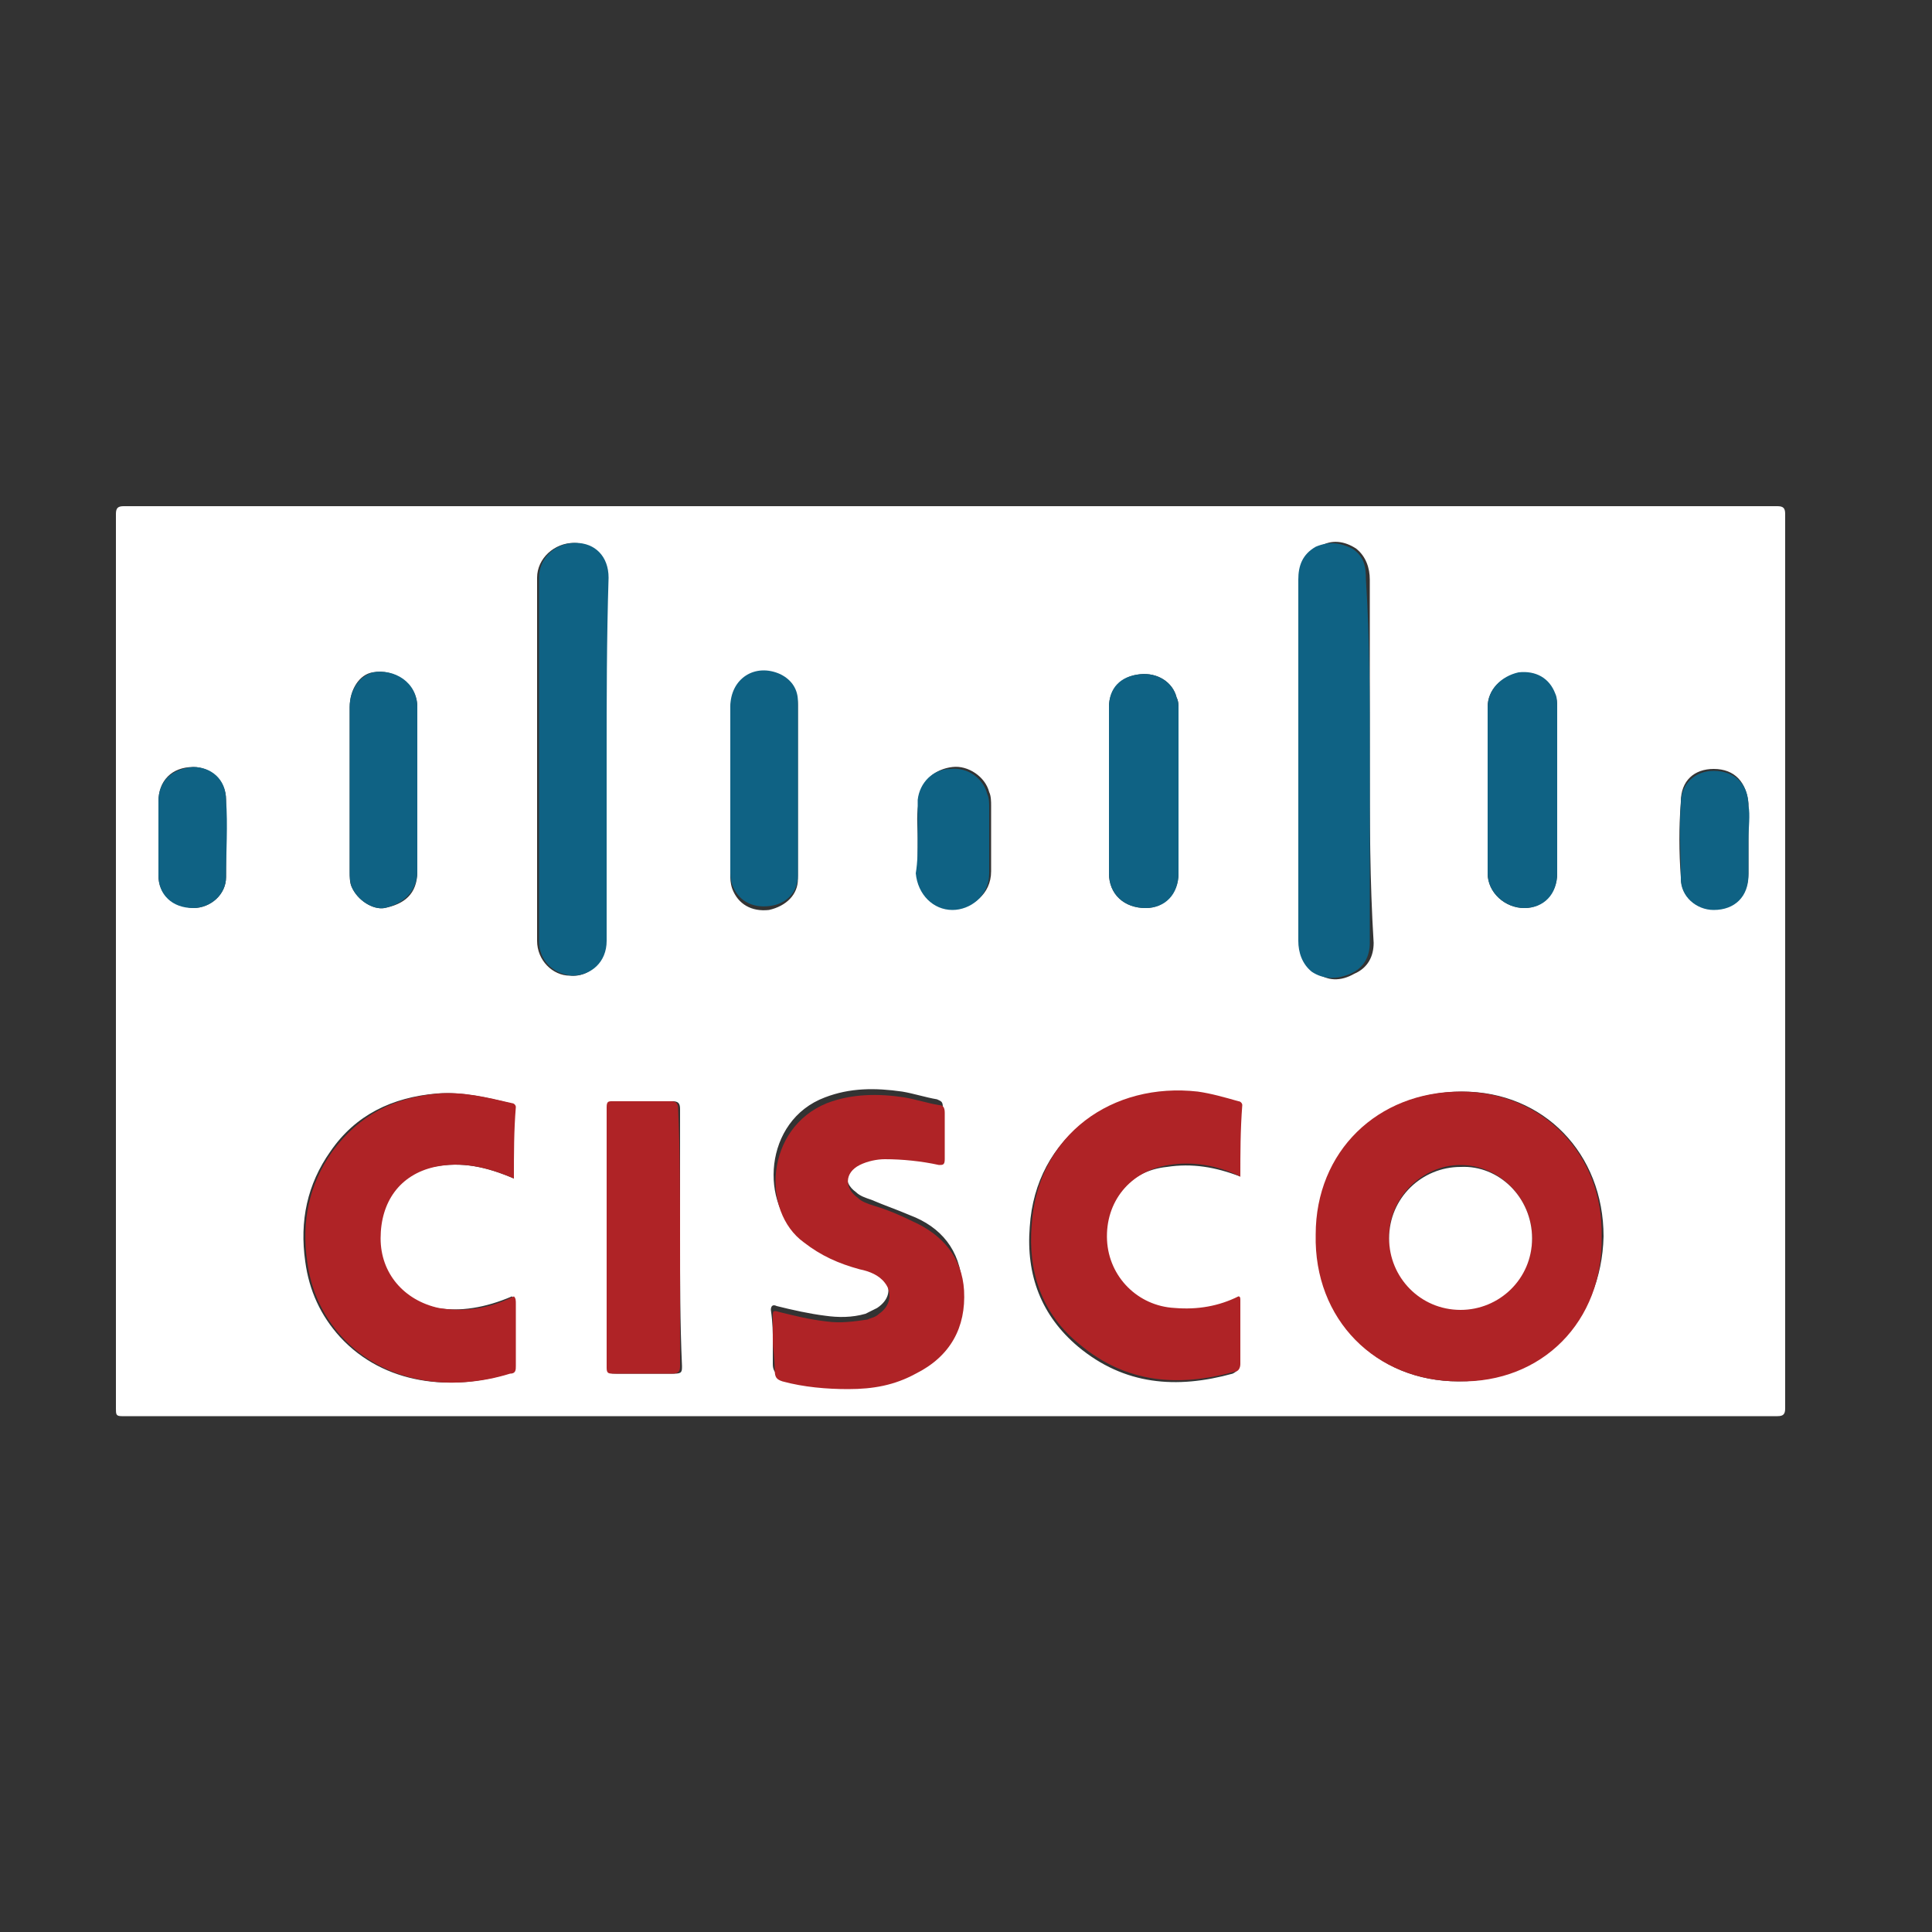 <?xml version="1.0" encoding="utf-8"?>
<!-- Generator: Adobe Illustrator 18.0.0, SVG Export Plug-In . SVG Version: 6.00 Build 0)  -->
<!DOCTYPE svg PUBLIC "-//W3C//DTD SVG 1.1//EN" "http://www.w3.org/Graphics/SVG/1.1/DTD/svg11.dtd">
<svg version="1.1" xmlns="http://www.w3.org/2000/svg" xmlns:xlink="http://www.w3.org/1999/xlink" x="0px" y="0px"
	 viewBox="0 0 100 100" enable-background="new 0 0 100 100" xml:space="preserve">
<rect x="0" y="0" width="100" height="100" fill="#333333" stroke="none"/>
<g id="Layer_1">
</g>
<g id="Layer_2">
	<g>
		<path fill="#FFFFFF" d="M49.1,73.3c-14.3,0-28.5,0-42.8,0C6,73.3,6,73.2,6,72.9C6,57.5,6,42,6,26.6c0-0.3,0.1-0.4,0.4-0.4
			c28.5,0,57.1,0,85.6,0c0.3,0,0.4,0.1,0.4,0.4c0,15.4,0,30.9,0,46.3c0,0.3-0.1,0.4-0.4,0.4C77.7,73.3,63.4,73.3,49.1,73.3z
			 M75.5,71.5c4.3,0,7.4-3.2,7.5-7.5c0-4.3-3.1-7.5-7.3-7.5c-4.3,0-7.5,3.1-7.5,7.4C68.1,68.3,71.2,71.5,75.5,71.5z M26.6,61
			c0-1.3,0-2.5,0-3.7c0-0.1-0.1-0.2-0.2-0.2c-1.2-0.3-2.5-0.6-3.8-0.5c-2.3,0.2-4.2,1.1-5.5,3c-1.2,1.7-1.6,3.6-1.3,5.7
			c0.2,1.5,0.8,2.8,1.8,3.9c2.3,2.5,5.8,2.8,8.7,1.9c0.2-0.1,0.3-0.2,0.3-0.4c0-1.1,0-2.1,0-3.2c0-0.1,0-0.3-0.1-0.4
			c-1.4,0.6-2.7,0.8-3.9,0.6c-1.8-0.4-2.9-1.8-3-3.6c0-1.9,1-3.3,2.8-3.7C23.9,60.1,25.2,60.4,26.6,61z M40,69.4L40,69.4
			c0,0.4,0,0.8,0,1.2c0,0.3,0.1,0.5,0.4,0.6c1.1,0.3,2.2,0.4,3.4,0.4c1.2,0,2.4-0.2,3.5-0.8c1.7-0.9,2.5-2.4,2.5-4.3
			c-0.1-1.8-1.1-3-2.7-3.6c-0.7-0.3-1.3-0.5-2-0.8c-0.3-0.1-0.6-0.2-0.8-0.4c-0.7-0.5-0.6-1.3,0.1-1.7c0.4-0.2,0.8-0.2,1.3-0.3
			c1-0.1,1.9,0.1,2.8,0.3c0.3,0.1,0.3,0,0.3-0.3c0-0.8,0-1.6,0-2.4c0-0.3-0.1-0.3-0.3-0.4c-0.6-0.1-1.2-0.3-1.8-0.4
			c-1.4-0.2-2.7-0.2-4,0.3c-3.2,1.2-3.4,5.6-1.2,7.2c0.9,0.7,1.9,1.1,2.9,1.4c0.5,0.1,1,0.3,1.3,0.7c0.5,0.6,0.3,1.2-0.3,1.6
			c-0.2,0.1-0.4,0.2-0.6,0.3c-0.7,0.2-1.4,0.2-2.1,0.1c-0.8-0.1-1.7-0.3-2.5-0.5c-0.2-0.1-0.3,0-0.3,0.2C40,68.5,40,69,40,69.4z
			 M64.2,60.9c0-1.2,0-2.4,0-3.6c0-0.1-0.1-0.2-0.2-0.2c-0.7-0.2-1.4-0.4-2.1-0.5c-4.3-0.5-8.3,2.2-8.6,6.9
			c-0.2,2.5,0.6,4.6,2.5,6.2c2.4,2,5.1,2.2,8,1.4c0.2-0.1,0.3-0.2,0.3-0.4c0-1.1,0-2.2,0-3.3c0-0.1,0-0.2-0.1-0.2
			c-1,0.5-2.2,0.7-3.3,0.6c-2-0.1-3.5-1.6-3.5-3.5c-0.1-2.1,1.2-3.7,3.2-3.9C61.7,60.2,62.9,60.4,64.2,60.9z M70.9,39.4
			c0-3.1,0-6.2,0-9.4c0-0.6-0.2-1.2-0.7-1.6c-0.6-0.4-1.3-0.5-1.9-0.1c-0.7,0.3-0.9,0.9-0.9,1.7c0,1.8,0,3.7,0,5.5
			c0,4.4,0,8.8,0,13.2c0,0.6,0.1,1.2,0.7,1.6c0.6,0.5,1.3,0.5,2,0.1c0.7-0.3,1-0.9,1-1.6C70.9,45.6,70.9,42.5,70.9,39.4z M31.4,39.3
			c0-3.1,0-6.3,0-9.4c0-1-0.7-1.8-1.7-1.8c-1,0-1.9,0.8-1.9,1.8c0,6.3,0,12.6,0,18.8c0,1,0.8,1.8,1.7,1.8c1,0.1,1.8-0.7,1.8-1.8
			C31.4,45.6,31.4,42.5,31.4,39.3z M35.2,64.1c0-2.2,0-4.5,0-6.7c0-0.3-0.1-0.4-0.4-0.4c-1,0-2,0-3,0c-0.2,0-0.3,0-0.3,0.3
			c0,4.5,0,9,0,13.5c0,0.3,0.1,0.3,0.4,0.3c1,0,2,0,3,0c0.4,0,0.4-0.1,0.4-0.4C35.2,68.5,35.2,66.3,35.2,64.1z M80.6,40.9L80.6,40.9
			c0-1.4,0-2.8,0-4.2c0-0.2,0-0.5-0.1-0.7c-0.3-0.8-1.1-1.3-1.9-1.1C77.7,35,77,35.7,77,36.6c0,2.9,0,5.7,0,8.6c0,1,0.9,1.8,1.9,1.8
			c1,0,1.7-0.8,1.7-1.8C80.6,43.8,80.6,42.4,80.6,40.9z M41.3,40.9c0-1.4,0-2.9,0-4.3c0,0,0-0.1,0-0.1c0-0.7-0.3-1.2-0.9-1.4
			c-1.3-0.7-2.6,0.2-2.6,1.7c0,2.8,0,5.6,0,8.4c0,0.3,0,0.5,0.1,0.8c0.3,0.8,1,1.2,1.9,1.1c0.9-0.2,1.5-0.8,1.5-1.6
			C41.3,43.9,41.3,42.4,41.3,40.9z M61,40.9c0-1.4,0-2.8,0-4.2c0-0.2,0-0.4-0.1-0.6c-0.2-0.8-1-1.3-1.9-1.2c-1,0.1-1.6,0.8-1.6,1.7
			c0,2.9,0,5.7,0,8.6c0,1.1,0.8,1.8,1.9,1.8c1,0,1.7-0.8,1.7-1.8C61,43.8,61,42.3,61,40.9z M18.1,40.9c0,1.4,0,2.8,0,4.2
			c0,0.3,0,0.6,0.1,0.8c0.3,0.7,1.1,1.2,1.7,1.1c1-0.2,1.7-0.7,1.7-1.9c0-2.8,0-5.7,0-8.5c0-1.2-1.2-2-2.3-1.8
			c-0.7,0.1-1.2,0.9-1.2,1.8C18.1,38.1,18.1,39.5,18.1,40.9z M47.5,43.4C47.5,43.4,47.5,43.4,47.5,43.4c0,0.6,0,1.2,0,1.7
			c0,1.1,0.8,1.9,1.9,1.9c0.9,0,1.9-0.7,1.9-1.9c0-1.1,0-2.2,0-3.4c0-0.2,0-0.5-0.1-0.7c-0.2-0.8-1.1-1.4-1.9-1.3
			c-0.9,0.1-1.6,0.7-1.7,1.6C47.4,42.1,47.5,42.7,47.5,43.4z M90.5,43.5C90.5,43.5,90.5,43.5,90.5,43.5c0-0.6,0-1.3,0-1.9
			c-0.1-1.1-0.7-1.8-1.8-1.8c-1,0-1.7,0.6-1.7,1.7c-0.1,1.3-0.1,2.6,0,3.9c0,1,0.8,1.7,1.7,1.6c1.1,0,1.8-0.7,1.8-1.8
			C90.5,44.6,90.5,44,90.5,43.5z M8.2,43.4C8.2,43.4,8.2,43.4,8.2,43.4c0,0.6,0,1.3,0,1.9c0,1,0.7,1.6,1.8,1.7
			c0.9,0,1.7-0.7,1.7-1.6c0-1.3,0-2.7,0-4c0-1-0.8-1.7-1.7-1.7c-1.1,0-1.8,0.7-1.8,1.8C8.2,42.1,8.2,42.8,8.2,43.4z"/>
		<path fill="#AF2326" d="M75.5,71.5c-4.3,0-7.5-3.2-7.4-7.6c0-4.3,3.2-7.4,7.5-7.4c4.2,0,7.4,3.2,7.3,7.5
			C83,68.4,79.8,71.6,75.5,71.5z M79.3,64.1c0-2.1-1.7-3.8-3.7-3.8c-2,0-3.7,1.7-3.7,3.7c0,2.1,1.7,3.7,3.7,3.7
			C77.6,67.8,79.3,66.1,79.3,64.1z"/>
		<path fill="#AF2326" d="M26.6,61c-1.4-0.6-2.7-0.9-4.1-0.6c-1.8,0.4-2.8,1.8-2.8,3.7c0,1.8,1.2,3.2,3,3.6c1.2,0.2,2.5,0.1,3.9-0.6
			c0.1,0.1,0.1,0.2,0.1,0.4c0,1.1,0,2.1,0,3.2c0,0.2,0,0.4-0.3,0.4c-2.9,0.9-6.4,0.6-8.7-1.9c-1-1.1-1.6-2.4-1.8-3.9
			c-0.3-2.1,0.1-4,1.3-5.7c1.4-1.9,3.2-2.8,5.5-3c1.3-0.1,2.5,0.2,3.8,0.5c0.1,0,0.2,0.1,0.2,0.2C26.6,58.5,26.6,59.7,26.6,61z"/>
		<path fill="#AF2326" d="M40,69.4c0-0.4,0-0.9,0-1.3c0-0.2,0-0.3,0.3-0.2c0.8,0.2,1.6,0.4,2.5,0.5c0.7,0.1,1.4,0,2.1-0.1
			c0.2-0.1,0.4-0.1,0.6-0.3c0.6-0.4,0.7-1.1,0.3-1.6c-0.3-0.4-0.8-0.6-1.3-0.7c-1.1-0.3-2-0.7-2.9-1.4c-2.2-1.6-2-5.9,1.2-7.2
			c1.3-0.5,2.7-0.5,4-0.3c0.6,0.1,1.2,0.3,1.8,0.4c0.2,0,0.3,0.1,0.3,0.4c0,0.8,0,1.6,0,2.4c0,0.3-0.1,0.3-0.3,0.3
			c-0.9-0.2-1.9-0.3-2.8-0.3c-0.4,0-0.9,0.1-1.3,0.3c-0.8,0.4-0.8,1.2-0.1,1.7c0.2,0.2,0.5,0.3,0.8,0.4c0.7,0.2,1.4,0.5,2,0.8
			c1.6,0.7,2.6,1.9,2.7,3.6c0.1,1.9-0.7,3.4-2.5,4.3c-1.1,0.6-2.2,0.8-3.5,0.8c-1.1,0-2.3-0.1-3.4-0.4c-0.3-0.1-0.4-0.2-0.4-0.6
			C40.1,70.2,40,69.8,40,69.4L40,69.4z"/>
		<path fill="#AF2326" d="M64.2,60.9c-1.2-0.6-2.5-0.8-3.7-0.6c-2,0.3-3.3,1.9-3.2,3.9c0.1,1.9,1.6,3.4,3.5,3.5
			c1.2,0.1,2.3-0.1,3.3-0.6c0.1,0,0.1,0.1,0.1,0.2c0,1.1,0,2.2,0,3.3c0,0.2-0.1,0.4-0.3,0.4c-2.9,0.8-5.6,0.6-8-1.4
			c-2-1.6-2.7-3.8-2.5-6.2c0.3-4.7,4.2-7.4,8.6-6.9c0.7,0.1,1.4,0.3,2.1,0.5c0.1,0,0.2,0.1,0.2,0.2C64.2,58.5,64.2,59.7,64.2,60.9z"
			/>
		<path fill="#0F6284" d="M70.9,39.4c0,3.1,0,6.2,0,9.4c0,0.7-0.3,1.3-1,1.6c-0.7,0.3-1.4,0.3-2-0.1c-0.5-0.4-0.7-1-0.7-1.6
			c0-4.4,0-8.8,0-13.2c0-1.8,0-3.7,0-5.5c0-0.7,0.2-1.3,0.9-1.7c0.7-0.3,1.3-0.2,1.9,0.1c0.6,0.4,0.7,0.9,0.7,1.6
			C70.9,33.1,70.9,36.2,70.9,39.4z"/>
		<path fill="#0F6284" d="M31.4,39.3c0,3.1,0,6.3,0,9.4c0,1.1-0.8,1.8-1.8,1.8c-1-0.1-1.7-0.8-1.7-1.8c0-6.3,0-12.6,0-18.8
			c0-1,0.8-1.8,1.9-1.8c1,0,1.7,0.7,1.7,1.8C31.4,33.1,31.4,36.2,31.4,39.3z"/>
		<path fill="#AF2326" d="M35.2,64.1c0,2.2,0,4.4,0,6.6c0,0.3-0.1,0.4-0.4,0.4c-1,0-2,0-3,0c-0.3,0-0.4,0-0.4-0.3c0-4.5,0-9,0-13.5
			c0-0.3,0.1-0.3,0.3-0.3c1,0,2,0,3,0c0.3,0,0.4,0.1,0.4,0.4C35.2,59.6,35.2,61.9,35.2,64.1z"/>
		<path fill="#0F6284" d="M80.6,40.9c0,1.4,0,2.9,0,4.3c0,1.1-0.7,1.8-1.7,1.8c-1,0-1.9-0.8-1.9-1.8c0-2.9,0-5.7,0-8.6
			c0-0.9,0.7-1.6,1.6-1.8c0.9-0.1,1.6,0.3,1.9,1.1c0.1,0.2,0.1,0.5,0.1,0.7C80.6,38.1,80.6,39.5,80.6,40.9L80.6,40.9z"/>
		<path fill="#0F6284" d="M41.3,40.9c0,1.5,0,2.9,0,4.4c0,0.9-0.6,1.5-1.5,1.6c-0.9,0.1-1.6-0.3-1.9-1.1c-0.1-0.3-0.1-0.5-0.1-0.8
			c0-2.8,0-5.6,0-8.4c0-1.5,1.3-2.3,2.6-1.7c0.6,0.3,0.9,0.8,0.9,1.4c0,0,0,0.1,0,0.1C41.3,38,41.3,39.5,41.3,40.9z"/>
		<path fill="#0F6284" d="M61,40.9c0,1.4,0,2.8,0,4.3c0,1.1-0.7,1.8-1.7,1.8c-1.1,0-1.9-0.7-1.9-1.8c0-2.9,0-5.7,0-8.6
			c0-1,0.6-1.6,1.6-1.7c0.9-0.1,1.7,0.4,1.9,1.2c0.1,0.2,0.1,0.4,0.1,0.6C61,38.1,61,39.5,61,40.9z"/>
		<path fill="#0F6284" d="M18.1,40.9c0-1.4,0-2.8,0-4.3c0-0.9,0.5-1.6,1.2-1.8c1.1-0.2,2.3,0.5,2.3,1.8c0,2.8,0,5.7,0,8.5
			c0,1.1-0.8,1.7-1.7,1.9c-0.6,0.1-1.4-0.4-1.7-1.1c-0.1-0.3-0.1-0.5-0.1-0.8C18.1,43.7,18.1,42.3,18.1,40.9z"/>
		<path fill="#0F6284" d="M47.5,43.4c0-0.7,0-1.4,0-2c0.1-0.9,0.8-1.6,1.7-1.6c0.9-0.1,1.7,0.5,1.9,1.3c0.1,0.2,0.1,0.5,0.1,0.7
			c0,1.1,0,2.2,0,3.4c0,1.2-1,1.9-1.9,1.9c-1,0-1.8-0.8-1.9-1.9C47.5,44.6,47.5,44,47.5,43.4C47.5,43.4,47.5,43.4,47.5,43.4z"/>
		<path fill="#0F6284" d="M90.5,43.5c0,0.6,0,1.2,0,1.8c0,1.1-0.7,1.8-1.8,1.8c-0.9,0-1.7-0.7-1.7-1.6c0-1.3-0.1-2.6,0-3.9
			c0-1.1,0.8-1.7,1.7-1.7c1.1,0,1.8,0.7,1.8,1.8C90.6,42.2,90.5,42.8,90.5,43.5C90.5,43.5,90.5,43.5,90.5,43.5z"/>
		<path fill="#0F6284" d="M8.2,43.4c0-0.6,0-1.3,0-1.9c0-1.1,0.7-1.7,1.8-1.8c0.9,0,1.7,0.6,1.7,1.7c0.1,1.3,0,2.7,0,4
			c0,0.9-0.8,1.6-1.7,1.6c-1.1,0-1.8-0.7-1.8-1.7C8.2,44.7,8.2,44.1,8.2,43.4C8.2,43.4,8.2,43.4,8.2,43.4z"/>
		<path fill="#FFFFFF" d="M79.3,64.1c0,2.1-1.7,3.7-3.7,3.7c-2.1,0-3.7-1.7-3.7-3.7c0-2.1,1.7-3.7,3.7-3.7
			C77.6,60.3,79.3,62,79.3,64.1z"/>
	</g>
</g>
</svg>
